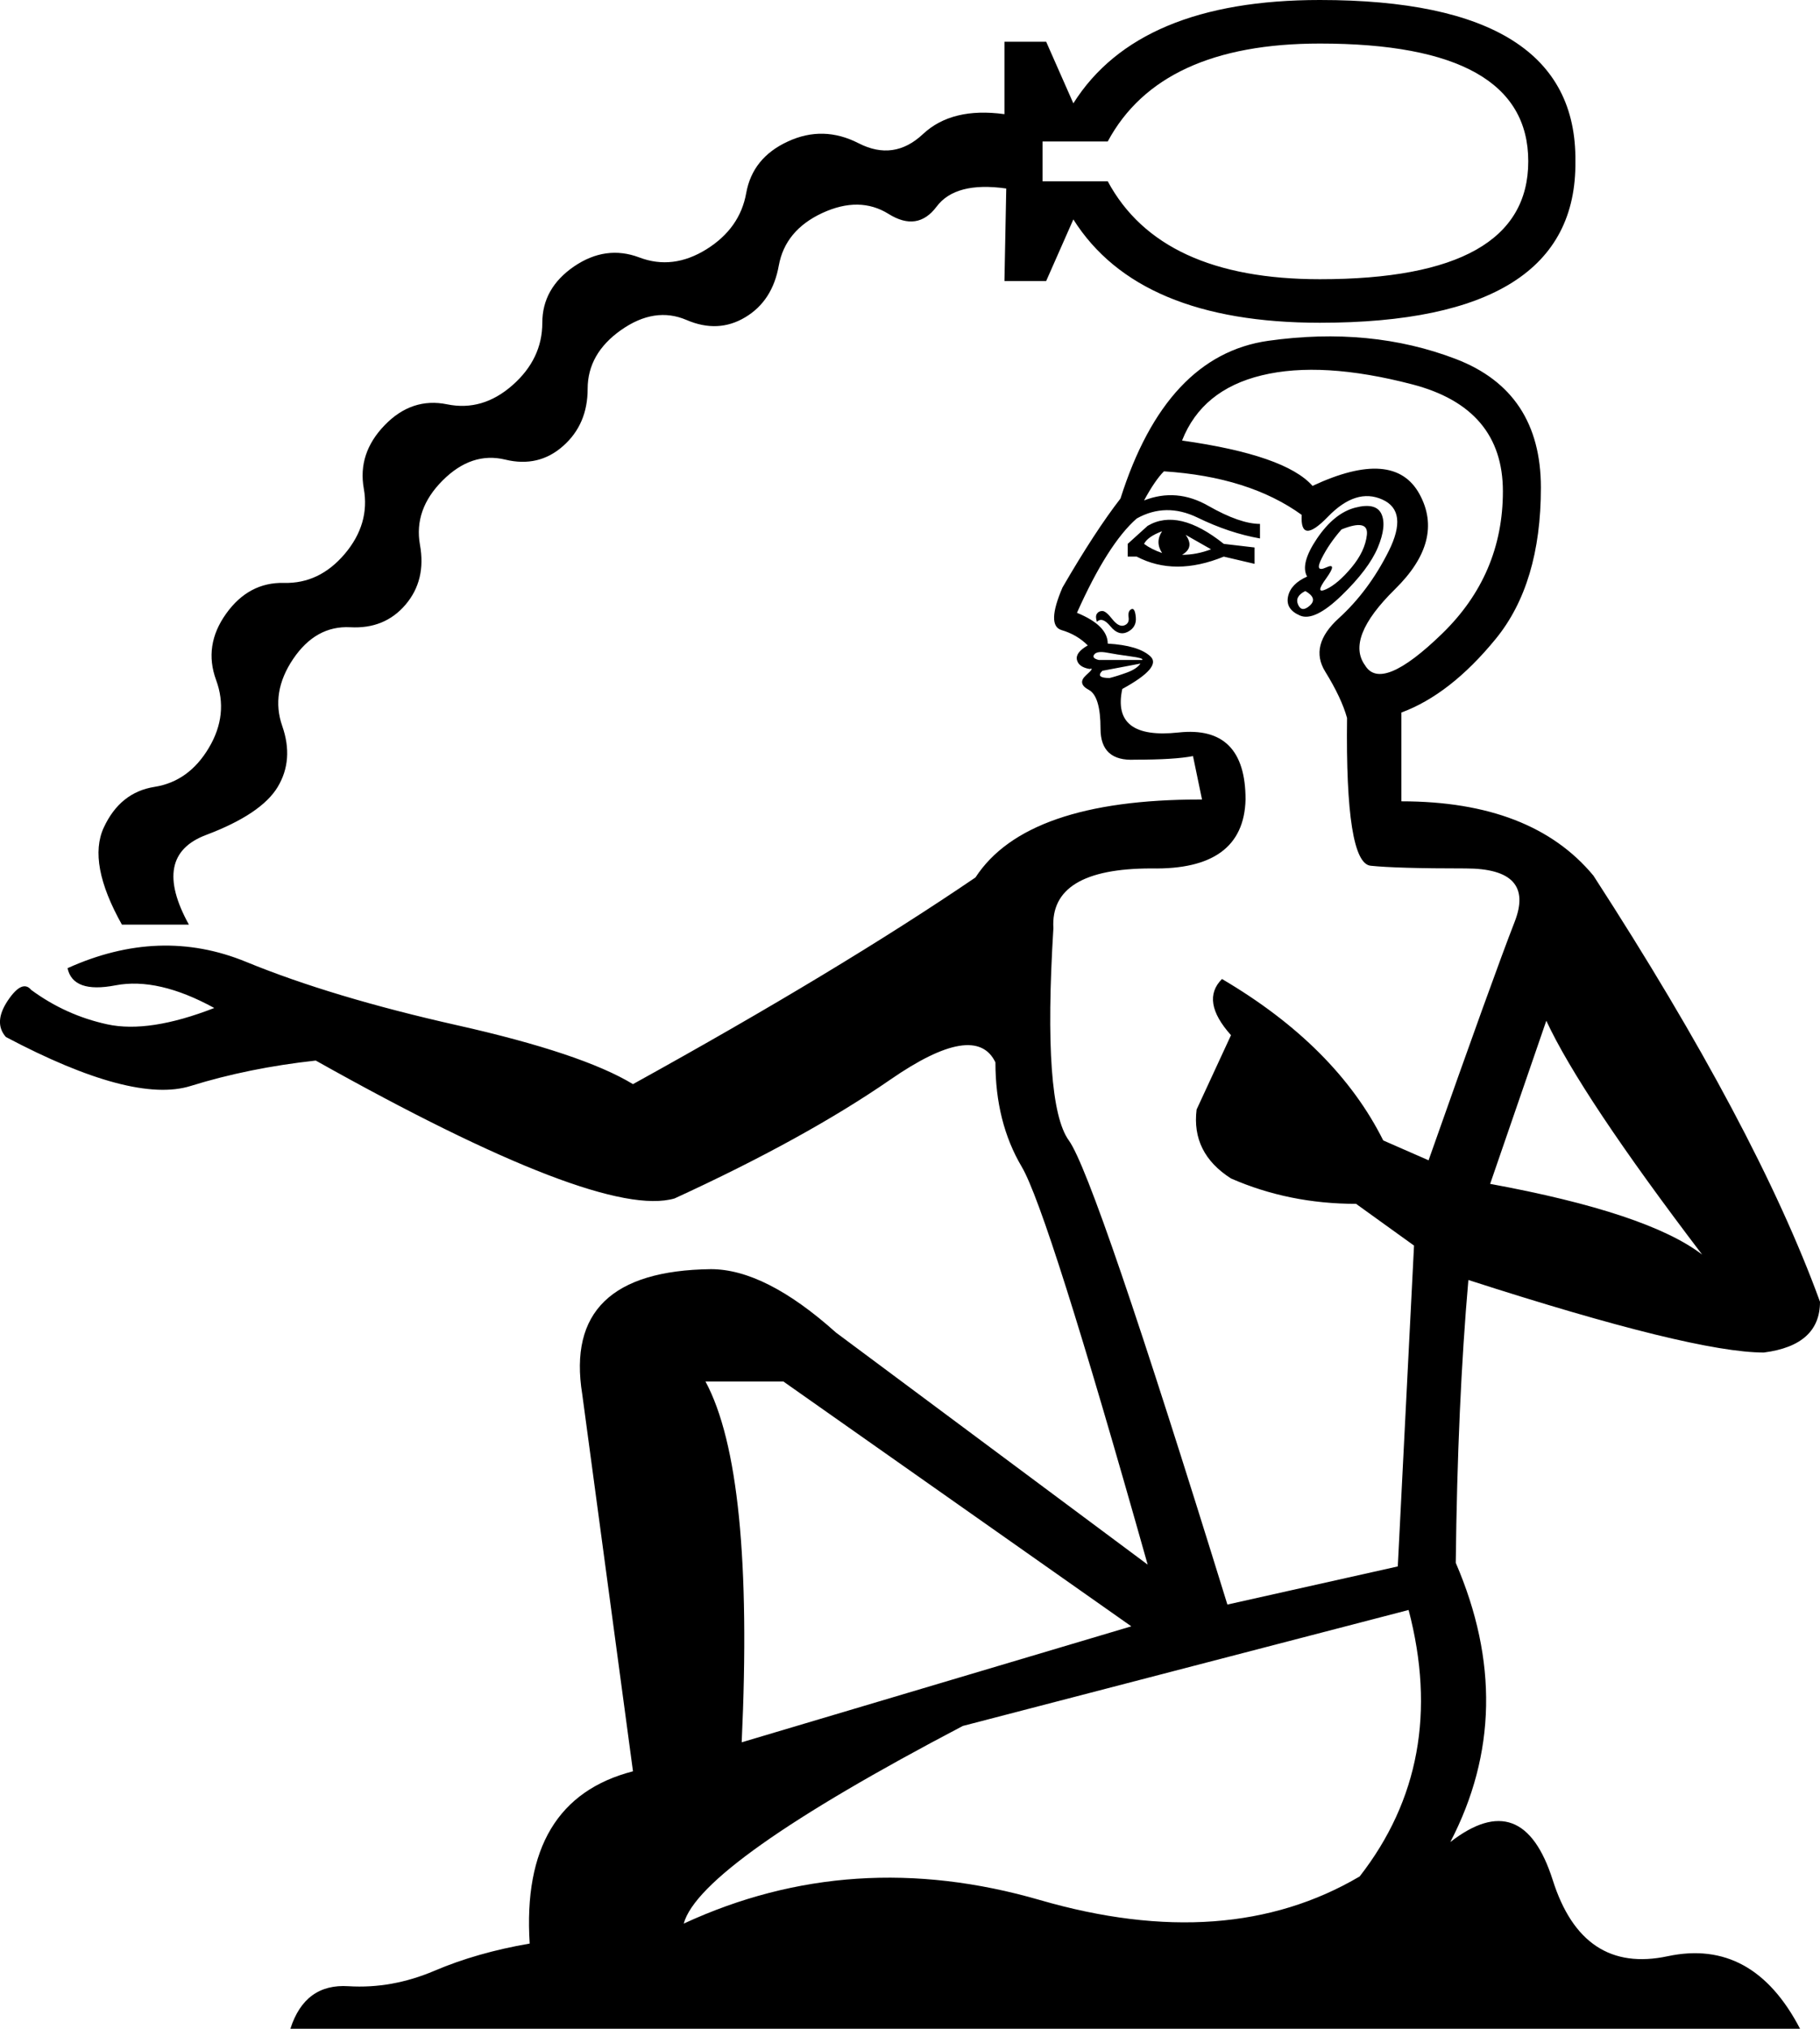 <?xml version='1.0' encoding ='UTF-8' standalone='yes'?>
<svg width='16.139' height='17.983' xmlns='http://www.w3.org/2000/svg' xmlns:xlink='http://www.w3.org/1999/xlink' xmlns:inkscape='http://www.inkscape.org/namespaces/inkscape'>
<path style='fill:#000000; stroke:none' d=' M 13.712 9.048  L 13.214 10.494  Q 14.612 10.751 15.094 11.121  Q 14.018 9.707 13.712 9.048  Z  M 10.032 14.416  L 6.947 12.246  L 6.256 12.246  Q 6.689 13.049 6.577 15.444  L 10.032 14.416  Z  M 12.491 14.271  L 8.538 15.299  Q 6.207 16.521 6.063 17.051  Q 7.557 16.36 9.221 16.842  Q 10.884 17.324 12.057 16.633  Q 12.845 15.621 12.491 14.271  Z  M 11.591 5.111  Q 11.527 4.998 11.679 4.773  Q 11.832 4.548 12.017 4.5  Q 12.202 4.452 12.25 4.556  Q 12.298 4.661 12.218 4.853  Q 12.137 5.046 11.896 5.279  Q 11.655 5.512 11.527 5.456  Q 11.398 5.4 11.422 5.287  Q 11.446 5.175 11.591 5.111  Z  M 11.896 4.693  Q 11.784 4.821 11.72 4.95  Q 11.655 5.078 11.76 5.03  Q 11.864 4.982 11.76 5.127  Q 11.655 5.271 11.76 5.223  Q 11.864 5.175 11.985 5.03  Q 12.105 4.886 12.121 4.741  Q 12.137 4.596 11.896 4.693  Z  M 11.639 4.307  Q 12.362 3.969 12.587 4.379  Q 12.812 4.789 12.37 5.223  Q 11.929 5.657 12.105 5.898  Q 12.25 6.139 12.788 5.617  Q 13.327 5.094 13.327 4.355  Q 13.327 3.616 12.523 3.407  Q 11.72 3.198 11.189 3.327  Q 10.659 3.455 10.482 3.905  Q 11.398 4.034 11.639 4.307  Z  M 11.575 5.239  Q 11.479 5.287 11.511 5.36  Q 11.543 5.432 11.615 5.368  Q 11.687 5.303 11.575 5.239  Z  M 10 4.934  L 10 4.821  L 10.177 4.661  Q 10.45 4.5 10.852 4.821  L 11.125 4.853  L 11.125 4.998  L 10.852 4.934  Q 10.418 5.111 10.08 4.934  L 10 4.934  Z  M 10.145 4.821  Q 10.209 4.869 10.305 4.902  Q 10.241 4.805 10.305 4.709  Q 10.177 4.757 10.145 4.821  Z  M 10.482 4.918  Q 10.611 4.918 10.739 4.869  L 10.514 4.741  Q 10.595 4.853 10.482 4.918  Z  M 9.727 5.512  Q 9.711 5.464 9.727 5.44  Q 9.743 5.416 9.775 5.416  Q 9.807 5.416 9.863 5.488  Q 9.92 5.56 9.968 5.544  Q 10.016 5.528 10.008 5.472  Q 10 5.416 10.032 5.4  Q 10.064 5.384 10.072 5.472  Q 10.08 5.56 10 5.601  Q 9.92 5.641 9.847 5.552  Q 9.775 5.464 9.727 5.512  Z  M 10.113 5.882  L 9.775 5.946  Q 9.743 5.978 9.759 5.994  Q 9.775 6.01 9.839 6.01  Q 9.904 5.994 9.992 5.962  Q 10.08 5.93 10.113 5.882  Z  M 10.129 5.85  Q 10.145 5.834 10.024 5.818  Q 9.904 5.802 9.815 5.785  Q 9.727 5.769 9.703 5.802  Q 9.679 5.834 9.743 5.85  L 10.129 5.85  Z  M 11.543 4.564  Q 11.077 4.227 10.321 4.178  Q 10.241 4.259 10.145 4.436  Q 10.434 4.323 10.715 4.484  Q 10.996 4.644 11.173 4.644  L 11.173 4.773  Q 10.9 4.725 10.619 4.588  Q 10.338 4.452 10.08 4.596  Q 9.823 4.821 9.55 5.432  Q 9.823 5.544 9.823 5.705  Q 10.096 5.721 10.201 5.818  Q 10.305 5.914 9.952 6.107  Q 9.855 6.557 10.45 6.493  Q 11.045 6.428 11.045 7.087  Q 11.029 7.714 10.209 7.698  Q 9.309 7.698 9.341 8.228  Q 9.245 9.787 9.478 10.109  Q 9.711 10.43 10.884 14.223  L 12.395 13.885  L 12.539 11.041  L 12.025 10.671  Q 11.43 10.671 10.916 10.446  Q 10.563 10.221 10.611 9.835  L 10.916 9.176  Q 10.643 8.871 10.836 8.678  Q 11.848 9.273 12.266 10.109  L 12.668 10.285  Q 13.246 8.646 13.431 8.172  Q 13.616 7.698 12.997 7.698  Q 12.379 7.698 12.154 7.674  Q 11.929 7.65 11.945 6.364  Q 11.896 6.187 11.752 5.954  Q 11.607 5.721 11.872 5.48  Q 12.137 5.239 12.314 4.886  Q 12.491 4.532 12.258 4.428  Q 12.025 4.323 11.776 4.58  Q 11.527 4.837 11.543 4.564  Z  M 2.8 9.401  Q 2.206 9.466 1.691 9.626  Q 1.177 9.787 0.052 9.192  Q -0.06 9.064 0.068 8.871  Q 0.197 8.678 0.277 8.775  Q 0.583 9 0.952 9.08  Q 1.322 9.16 1.9 8.935  Q 1.402 8.662 1.025 8.734  Q 0.647 8.807 0.599 8.582  Q 1.418 8.212 2.182 8.526  Q 2.945 8.839 4.054 9.088  Q 5.163 9.337 5.613 9.61  Q 7.445 8.598 8.65 7.778  Q 9.1 7.087 10.643 7.087  L 10.659 7.087  L 10.579 6.702  Q 10.418 6.734 10.064 6.734  Q 9.759 6.75 9.759 6.46  Q 9.759 6.171 9.655 6.115  Q 9.55 6.059 9.63 5.986  Q 9.711 5.914 9.663 5.93  Q 9.566 5.914 9.55 5.85  Q 9.534 5.785 9.646 5.721  Q 9.55 5.625 9.413 5.585  Q 9.277 5.544 9.422 5.207  Q 9.711 4.709 9.936 4.419  Q 10.338 3.15 11.246 3.021  Q 12.154 2.893 12.909 3.182  Q 13.664 3.471 13.664 4.323  Q 13.664 5.175 13.262 5.665  Q 12.861 6.155 12.427 6.316  L 12.427 7.103  Q 13.584 7.103 14.13 7.762  Q 15.577 9.996 16.139 11.539  Q 16.139 11.925 15.641 11.989  Q 15.014 11.989 13.021 11.346  Q 12.925 12.439 12.909 13.853  Q 13.471 15.155 12.861 16.328  Q 13.503 15.83 13.769 16.665  Q 14.034 17.501 14.789 17.34  Q 15.544 17.18 15.962 17.983  L 2.575 17.983  Q 2.704 17.581 3.09 17.606  Q 3.475 17.63 3.853 17.469  Q 4.231 17.308 4.697 17.228  Q 4.616 15.958 5.613 15.701  L 5.163 12.358  Q 4.986 11.266 6.304 11.25  Q 6.786 11.25 7.413 11.812  L 10.177 13.869  Q 9.293 10.735 9.06 10.342  Q 8.827 9.948 8.827 9.417  Q 8.65 9.048 7.895 9.57  Q 7.139 10.092 5.982 10.623  Q 5.323 10.816 2.8 9.401  Z  M 13.552 1.43  Q 13.552 0.386 11.704 0.386  Q 10.289 0.386 9.823 1.254  L 9.245 1.254  L 9.245 1.607  L 9.823 1.607  Q 10.289 2.475 11.704 2.475  Q 13.552 2.475 13.552 1.43  Z  M 8.923 1.671  Q 8.473 1.607 8.305 1.832  Q 8.136 2.057 7.879 1.896  Q 7.622 1.736 7.292 1.888  Q 6.963 2.041 6.906 2.354  Q 6.85 2.668 6.609 2.812  Q 6.368 2.957 6.087 2.836  Q 5.806 2.716 5.508 2.925  Q 5.211 3.134 5.211 3.447  Q 5.211 3.761 4.994 3.953  Q 4.777 4.146 4.48 4.074  Q 4.182 4.002 3.925 4.259  Q 3.668 4.516 3.724 4.829  Q 3.781 5.143 3.596 5.36  Q 3.411 5.577 3.106 5.56  Q 2.8 5.544 2.599 5.842  Q 2.399 6.139 2.503 6.436  Q 2.607 6.734 2.463 6.975  Q 2.318 7.216 1.828 7.401  Q 1.338 7.585 1.675 8.196  L 1.081 8.196  Q 0.775 7.65 0.92 7.336  Q 1.065 7.023 1.37 6.975  Q 1.675 6.927 1.852 6.629  Q 2.029 6.332 1.916 6.027  Q 1.804 5.721 2.005 5.44  Q 2.206 5.159 2.519 5.167  Q 2.832 5.175 3.057 4.91  Q 3.282 4.644 3.226 4.331  Q 3.17 4.018 3.411 3.769  Q 3.652 3.52 3.965 3.584  Q 4.279 3.648 4.544 3.415  Q 4.809 3.182 4.809 2.861  Q 4.809 2.555 5.09 2.362  Q 5.372 2.17 5.669 2.282  Q 5.966 2.395 6.264 2.21  Q 6.561 2.025 6.617 1.712  Q 6.673 1.398 6.987 1.254  Q 7.3 1.109 7.614 1.27  Q 7.927 1.43 8.184 1.189  Q 8.441 0.948 8.907 1.012  L 8.907 0.37  L 9.277 0.37  L 9.518 0.916  Q 10.096 0 11.704 0  Q 13.986 0 13.97 1.43  Q 13.986 2.861 11.704 2.861  Q 10.096 2.861 9.518 1.945  L 9.277 2.491  L 8.907 2.491  L 8.923 1.671  Z '/></svg>
